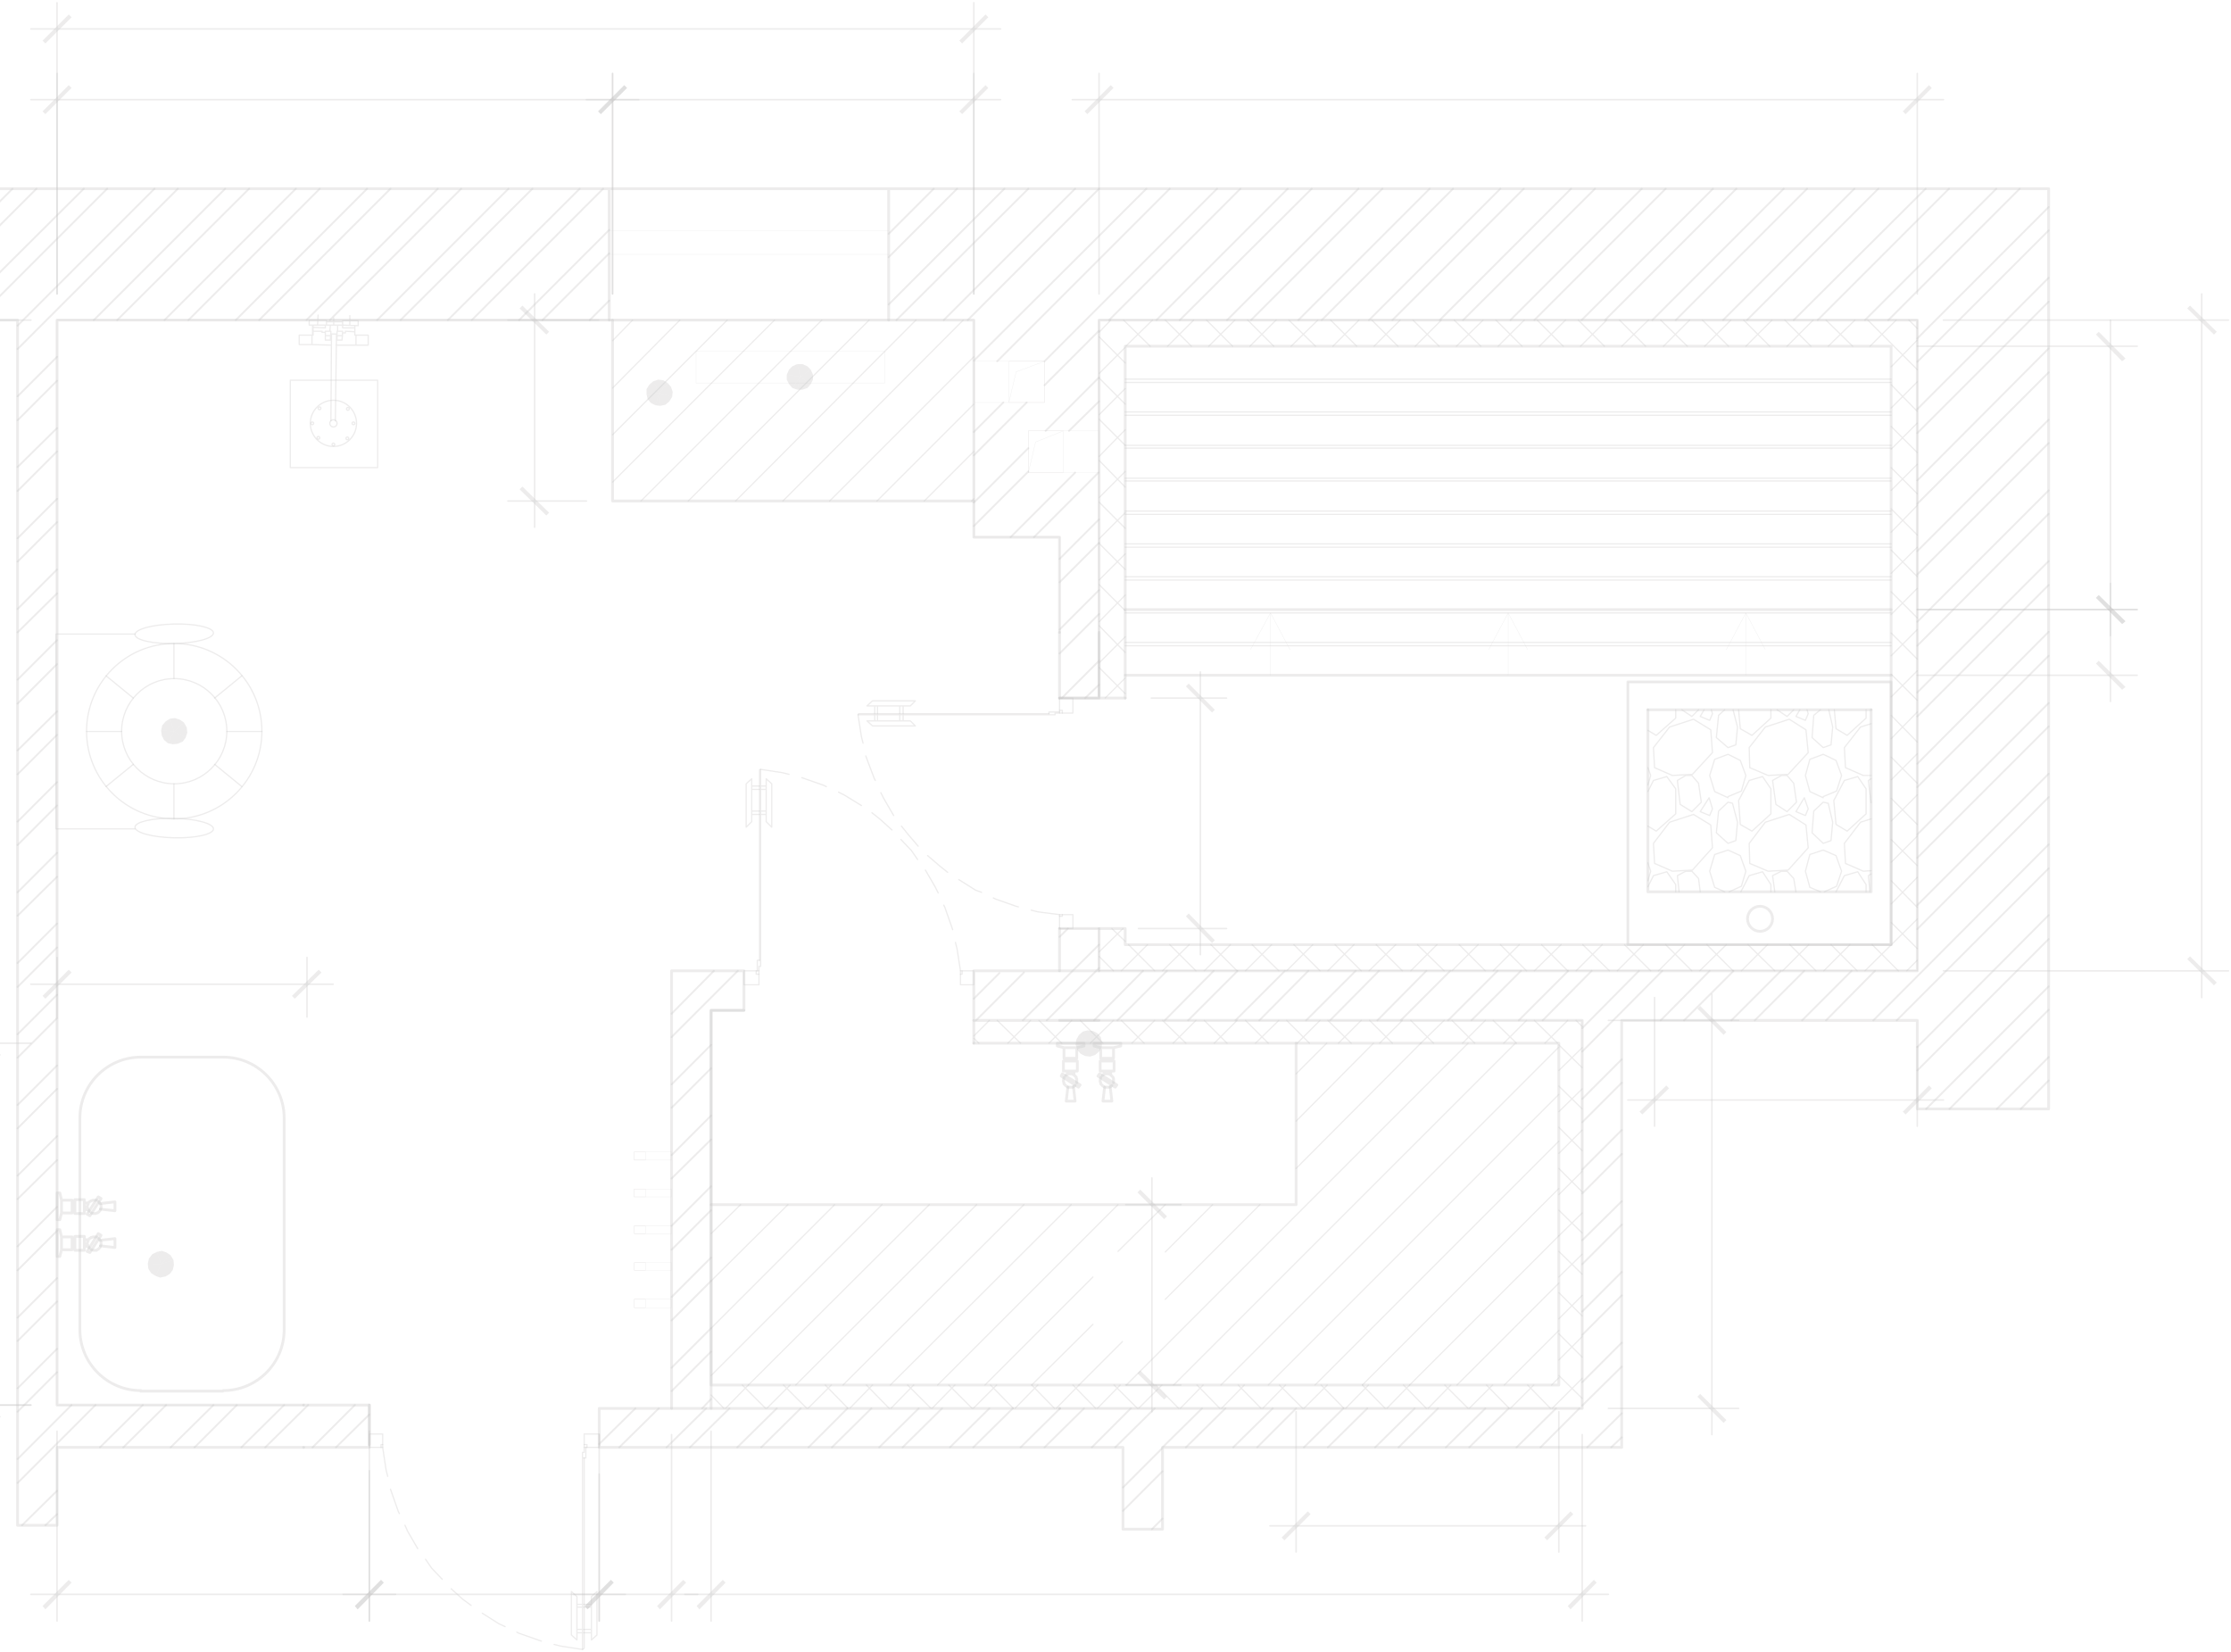 <svg width="871" height="645" viewBox="0 0 871 645" fill="none" xmlns="http://www.w3.org/2000/svg">
<g opacity="0.25">
<path d="M413.651 246.864V209.704H380.186V124.954M380.186 124.954H22.278V548.489H118.546M380.186 124.954H346.938M413.651 272.506H429.08V124.954H748.525V378.988H429.08V362.472H413.651M413.651 398.328H429.08H617.705V549.793H429.08H413.651" stroke="#0B0504" stroke-opacity="0.3" stroke-width="0.12" stroke-linecap="round" stroke-linejoin="round"/>
<path d="M413.651 272.506H429.08V124.954H748.524V378.988H429.08V362.472H413.651M413.651 398.328H429.08H617.704V549.793H429.08H413.651" stroke="#0B0504" stroke-opacity="0.3" stroke-width="1.08" stroke-linecap="round" stroke-linejoin="round"/>
<path d="M-49 99.963L-22.706 73.669M-46.392 124.954L4.893 73.669M-18.794 124.954L32.708 73.669M6.848 127.127L60.306 73.669M6.848 154.725L22.277 139.296M36.62 124.954L87.905 73.669M6.848 182.323L22.277 167.112M64.218 124.954L115.503 73.669M6.848 210.139L22.277 194.71M92.034 124.954L143.318 73.669M6.848 237.737L22.277 222.308M119.632 124.954L170.917 73.669M6.848 265.335L22.277 249.906M147.23 124.954L198.515 73.669M6.848 292.934L22.277 277.722M174.828 124.954L226.331 73.669M6.848 320.749L22.277 305.32M202.644 124.954L237.848 89.75M6.848 348.347L22.277 332.919M230.242 124.954L237.848 117.348M6.848 375.946L22.277 360.517M6.848 403.761L22.277 388.332M6.848 431.359L22.277 415.931M346.937 91.271L364.539 73.669M6.848 458.958L22.277 443.529M346.937 118.869L392.137 73.669M6.848 486.556L22.277 471.127M368.451 124.954L419.736 73.669M6.848 514.372L22.277 498.943M380.185 140.817L447.551 73.669M6.848 541.97L22.277 526.541M407.784 141.035L475.149 73.669M380.185 168.633L391.703 157.116M6.848 569.568L27.927 548.489M451.463 124.954L502.748 73.669M380.185 196.231L401.482 174.935M408.218 168.198L429.08 147.337M8.587 595.428L22.277 581.955M479.061 124.954L530.346 73.669M39.01 565.005L55.743 548.489M394.528 209.704L419.736 184.496M66.608 565.005L83.341 548.489M506.876 124.954L558.161 73.669M413.651 218.179L429.08 202.75M94.207 565.005L110.939 548.489M534.475 124.954L585.76 73.669M413.651 245.778L429.08 230.349M122.022 565.005L138.538 548.489M562.073 124.954L613.358 73.669M414.52 272.507L429.08 257.947M589.671 124.954L640.956 73.669M617.487 124.954L668.772 73.669M380.185 389.853L390.182 379.857M645.085 124.954L696.37 73.669M233.936 563.701L248.061 549.793M672.683 124.954L723.968 73.669M399.309 398.329L429.08 368.774M260.231 565.005L275.66 549.793M700.282 124.954L751.784 73.669M427.124 398.329L446.247 378.988M287.829 565.005L303.258 549.793M728.097 124.954L779.382 73.669M454.722 398.329L473.846 378.988M315.645 565.005L330.856 549.793M748.524 132.125L799.809 80.84M482.321 398.329L501.661 378.988M343.243 565.005L358.672 549.793M748.524 159.723L799.809 108.438M509.919 398.329L529.259 378.988M370.841 565.005L386.27 549.793M748.524 187.539L799.809 136.037M537.734 398.329L556.858 378.988M398.439 565.005L413.868 549.793M748.524 215.137L799.809 163.852M565.333 398.329L584.673 378.988M426.255 565.005L441.466 549.793M748.524 242.735L799.809 191.45M592.931 398.329L612.271 378.988M438.424 580.651L453.853 565.222M748.524 270.334L799.809 219.049M453.853 565.005L469.282 549.793M617.704 401.371L639.87 378.988M449.724 596.949L453.853 592.82M748.524 298.149L799.809 246.647M481.451 565.005L496.88 549.793M648.345 398.329L667.468 378.988M617.704 428.969L633.133 413.54M509.05 565.005L524.479 549.793M748.524 325.747L799.809 274.462M617.704 456.567L633.133 441.138M675.943 398.329L695.283 378.988M536.865 565.005L552.294 549.793M748.524 353.346L799.809 302.061M617.704 484.166L633.133 468.954M703.541 398.329L722.882 378.988M564.463 565.005L579.892 549.793M731.357 398.329L799.809 329.659M617.704 511.981L633.133 496.552M592.062 565.005L607.491 549.793M748.524 408.759L799.809 357.257M617.704 539.579L633.133 524.15M619.66 565.005L633.133 551.749M752.001 432.881L799.809 385.073M779.599 432.881L799.809 412.671M-49 81.492L-41.177 73.669M-49 109.09L-13.361 73.669M-37.048 124.954L14.237 73.669M-9.45 124.954L41.835 73.669M6.848 136.254L69.433 73.669M6.848 164.069L22.277 148.64M45.747 124.954L97.249 73.669M6.848 191.668L22.277 176.239M73.562 124.954L124.847 73.669M6.848 219.266L22.277 203.837M101.161 124.954L152.445 73.669M6.848 246.864L22.277 231.652M128.759 124.954L180.044 73.669M6.848 274.68L22.277 259.251M156.357 124.954L207.859 73.669M6.848 302.278L22.277 286.849M184.173 124.954L235.458 73.669M6.848 329.876L22.277 314.447M211.771 124.954L237.848 98.877M6.848 357.474L22.277 342.263M6.848 385.29L22.277 369.861M6.848 412.888L22.277 397.459M6.848 440.486L22.277 425.058M346.937 100.398L373.666 73.669M6.848 468.085L22.277 452.873M349.979 124.954L401.482 73.669M6.848 495.9L22.277 480.471M377.795 124.954L429.08 73.669M6.848 523.499L22.277 508.07M389.312 141.035L456.678 73.669M6.848 551.097L22.277 535.668M432.991 124.954L484.276 73.669M380.185 177.76L400.83 157.116M407.784 150.379L429.08 129.083M6.848 578.912L37.272 548.489M460.59 124.954L512.092 73.669M380.185 205.358L401.482 184.062M417.345 168.198L429.08 156.681M17.714 595.428L22.277 591.082M488.405 124.954L539.69 73.669M48.137 565.005L64.87 548.489M403.655 209.704L428.863 184.496M75.953 565.005L92.468 548.489M516.003 124.954L567.288 73.669M413.651 227.306L429.08 211.877M103.551 565.005L120.284 548.489M543.602 124.954L594.887 73.669M413.651 255.122L429.08 239.693M131.149 565.005L144.188 552.183M571.2 124.954L622.702 73.669M423.647 272.507L429.08 267.291M599.016 124.954L650.3 73.669M626.614 124.954L677.899 73.669M381.055 398.329L399.743 379.64M654.212 124.954L705.497 73.669M413.651 365.732L416.911 362.473M241.759 565.005L257.188 549.793M682.028 124.954L733.313 73.669M408.653 398.329L429.08 377.901M269.358 565.005L284.787 549.793M709.626 124.954L760.911 73.669M436.251 398.329L455.592 378.988M297.173 565.005L312.602 549.793M737.224 124.954L788.509 73.669M463.849 398.329L483.19 378.988M324.772 565.005L340.2 549.793M748.524 141.252L799.809 89.967M491.665 398.329L510.788 378.988M352.37 565.005L367.799 549.793M748.524 169.067L799.809 117.783M519.263 398.329L538.386 378.988M379.968 565.005L395.397 549.793M748.524 196.666L799.809 145.381M546.861 398.329L566.202 378.988M407.784 565.005L423.213 549.793M748.524 224.264L799.809 172.979M574.46 398.329L593.8 378.988M435.382 565.005L450.811 549.793M748.524 252.08L799.809 200.577M602.275 398.329L621.398 378.988M438.424 589.778L453.853 574.349M748.524 279.678L799.809 228.393M462.98 565.005L478.409 549.793M617.704 410.498L648.997 378.988M490.796 565.005L506.007 549.793M748.524 307.276L799.809 255.991M617.704 438.096L633.133 422.667M657.472 398.329L676.812 378.988M518.394 565.005L533.823 549.793M748.524 334.874L799.809 283.589M617.704 465.912L633.133 450.483M685.07 398.329L704.41 378.988M545.992 565.005L561.421 549.793M748.524 362.69L799.809 311.188M617.704 493.51L633.133 478.081M712.885 398.329L732.009 378.988M573.59 565.005L589.019 549.793M740.484 398.329L799.809 339.003M617.704 521.108L633.133 505.679M601.406 565.005L616.618 549.793M748.524 417.886L799.809 366.601M617.704 548.706L633.133 533.495M629.004 565.005L633.133 561.093M761.128 432.881L799.809 394.2M788.944 432.881L799.809 421.798" stroke="#0B0504" stroke-opacity="0.3" stroke-width="0.72" stroke-linecap="round" stroke-linejoin="round"/>
<path d="M239.151 132.994L246.974 124.954M239.151 151.465L265.446 124.954M239.151 169.719L283.917 124.954M239.151 188.191L302.388 124.954M250.234 195.579L320.86 124.954M268.705 195.579L339.331 124.954M287.177 195.579L357.585 124.954M305.648 195.579L376.056 124.954M323.902 195.579L380.185 139.296M342.373 195.579L380.185 157.767M360.844 195.579L380.185 176.239M379.316 195.579L380.185 194.71" stroke="#0B0504" stroke-opacity="0.3" stroke-width="0.48" stroke-linecap="round" stroke-linejoin="round"/>
<path d="M413.651 246.864V209.704H380.186V124.954H22.278V548.489H118.546" stroke="#0B0504" stroke-opacity="0.3" stroke-width="1.08" stroke-linecap="round" stroke-linejoin="round"/>
<path d="M380.185 404.413L386.27 398.328M393.441 407.238L402.351 398.328M409.522 407.238L418.432 398.328M283.265 549.793L292.175 540.666M425.603 407.238L434.73 398.328M299.346 549.793L308.473 540.666M441.901 407.238L450.811 398.328M315.427 549.793L324.554 540.666M457.982 407.238L466.891 398.328M331.725 549.793L340.635 540.666M474.063 407.238L482.972 398.328M347.806 549.793L356.716 540.666M490.143 407.238L499.27 398.328M363.887 549.793L372.797 540.666M506.442 407.238L515.351 398.328M379.968 549.793L384.531 545.229L389.095 540.666M522.523 407.238L531.432 398.328M396.266 549.793L405.176 540.666M538.603 407.238L547.513 398.328M412.347 549.793L421.257 540.666M554.684 407.238L563.811 398.328M428.428 549.793L437.337 540.666M570.982 407.238L579.892 398.328M444.509 549.793L453.636 540.666M587.063 407.238L595.973 398.328M460.807 549.793L469.716 540.666M603.144 407.238L612.054 398.328M476.888 549.793L485.797 540.666M608.577 417.886L617.704 408.976M492.969 549.793L501.878 540.666M608.577 433.967L617.704 425.057M509.049 549.793L518.176 540.666M608.577 450.265L617.704 441.138M525.348 549.793L534.257 540.666M608.577 466.346L617.704 457.219M541.428 549.793L550.338 540.666M608.577 482.427L617.704 473.517M557.509 549.793L566.419 540.666M608.577 498.508L617.704 489.598M573.59 549.793L582.717 540.666M608.577 514.806L617.704 505.679M589.671 549.793L598.798 540.666M608.577 530.887L617.704 521.76M605.969 549.793L617.704 538.058M282.613 549.793L277.615 544.577M298.912 549.793L289.785 540.666M314.992 549.793L305.865 540.666M331.073 549.793L322.164 540.666M347.154 549.793L338.244 540.666M363.452 549.793L354.325 540.666M379.533 549.793L370.406 540.666M395.614 549.793L386.704 540.666M411.695 549.793L402.785 540.666M427.776 549.793L418.866 540.666M444.074 549.793L434.947 540.666M460.155 549.793L451.245 540.666M476.236 549.793L467.326 540.666M492.317 549.793L483.407 540.666M508.615 549.793L499.488 540.666M524.696 549.793L515.786 540.666M382.141 407.238L380.185 405.282M540.777 549.793L531.867 540.666M398.439 407.238L389.312 398.328M556.857 549.793L547.948 540.666M414.52 407.238L405.61 398.328M573.156 549.793L564.029 540.666M430.601 407.238L421.691 398.328M589.236 549.793L580.327 540.666M446.682 407.238L437.772 398.328M605.317 549.793L596.408 540.666M462.98 407.238L453.853 398.328M617.704 545.881L608.577 536.971M479.061 407.238L470.151 398.328M617.704 529.8L608.577 520.673M495.142 407.238L486.232 398.328M617.704 513.719L608.577 504.592M511.222 407.238L502.313 398.328M617.704 497.421L608.577 488.512M527.521 407.238L518.394 398.328M617.704 481.34L608.577 472.431M543.602 407.238L534.692 398.328M617.704 465.26L608.577 456.133M559.682 407.238L550.773 398.328M617.704 449.179L608.577 440.052M575.763 407.238L566.854 398.328M617.704 432.88L608.577 423.971M592.061 407.238L582.934 398.328M617.704 416.8L608.577 407.89M608.142 407.238L599.015 398.328M617.704 400.719L615.314 398.328" stroke="#0B0504" stroke-opacity="0.3" stroke-width="0.48" stroke-linecap="round" stroke-linejoin="round"/>
<path d="M262.186 395.721L278.702 378.988M262.186 423.319L277.615 407.89M262.186 450.917L277.615 435.488M262.186 478.515L277.615 463.086M262.186 506.331L277.615 490.902M262.186 533.929L277.615 518.5M274.138 549.793L277.615 546.098M262.186 404.848L288.046 378.988M262.186 432.446L277.615 417.017M262.186 460.044L277.615 444.832M262.186 487.86L277.615 472.431M262.186 515.458L277.615 500.029M262.186 543.056L277.615 527.627" stroke="#0B0504" stroke-opacity="0.3" stroke-width="0.72" stroke-linecap="round" stroke-linejoin="round"/>
<path d="M413.651 549.793H233.936V565.005H438.424V596.949H453.853V565.005H633.133V549.793V398.329H748.524V432.881H799.809V73.669H748.524H-49V124.954H6.848V595.428H22.277V565.005H118.545M413.651 378.988V362.473M144.188 548.489V563.918M237.848 73.669V124.954M346.937 73.669V124.954" stroke="#0B0504" stroke-opacity="0.3" stroke-width="1.08" stroke-linecap="round" stroke-linejoin="round"/>
<path d="M12.064 124.953H-40.09M12.064 548.489H-40.09M-29.876 114.74V558.702" stroke="#0B0504" stroke-opacity="0.3" stroke-width="0.6" stroke-linecap="round" stroke-linejoin="round"/>
<path d="M22.277 114.74V28.685M239.152 114.74V28.685M12.064 38.899H249.365" stroke="#0B0504" stroke-opacity="0.3" stroke-width="0.6" stroke-linecap="round" stroke-linejoin="round"/>
<path d="M27.928 34.336L26.841 33.249L17.715 44.549L27.928 34.336ZM26.841 33.249L17.715 44.549L16.628 43.463L26.841 33.249Z" fill="#0B0504" fill-opacity="0.3"/>
<path d="M233.501 43.463L234.588 44.549L243.715 33.249L233.501 43.463ZM234.588 44.549L243.715 33.249L244.802 34.336L234.588 44.549Z" fill="#0B0504" fill-opacity="0.3"/>
<path d="M239.152 114.74V28.685M380.185 114.74V28.685M228.938 38.899H390.616" stroke="#0B0504" stroke-opacity="0.3" stroke-width="0.6" stroke-linecap="round" stroke-linejoin="round"/>
<path d="M244.802 34.336L243.715 33.249L234.588 44.549L244.802 34.336ZM243.715 33.249L234.588 44.549L233.501 43.463L243.715 33.249Z" fill="#0B0504" fill-opacity="0.3"/>
<path d="M374.535 43.463L375.621 44.549L384.748 33.249L374.535 43.463ZM375.621 44.549L384.748 33.249L385.835 34.336L375.621 44.549Z" fill="#0B0504" fill-opacity="0.3"/>
<path d="M22.277 558.702V632.805M144.188 558.702V632.805M12.064 622.374H154.401" stroke="#0B0504" stroke-opacity="0.3" stroke-width="0.6" stroke-linecap="round" stroke-linejoin="round"/>
<path d="M27.928 617.81L26.841 616.724L17.715 628.241L27.928 617.81ZM26.841 616.724L17.715 628.241L16.628 626.937L26.841 616.724Z" fill="#0B0504" fill-opacity="0.3"/>
<path d="M138.538 626.937L139.625 628.241L148.752 616.724L138.538 626.937ZM139.625 628.241L148.752 616.724L149.838 617.81L139.625 628.241Z" fill="#0B0504" fill-opacity="0.3"/>
<path d="M144.188 574.131V632.805M233.936 575.435V632.805M133.974 622.374H244.15" stroke="#0B0504" stroke-opacity="0.3" stroke-width="0.6" stroke-linecap="round" stroke-linejoin="round"/>
<path d="M149.838 617.81L148.752 616.724L139.625 628.241L149.838 617.81ZM148.752 616.724L139.625 628.241L138.538 626.937L148.752 616.724Z" fill="#0B0504" fill-opacity="0.3"/>
<path d="M228.286 626.937L229.373 628.241L238.5 616.724L228.286 626.937ZM229.373 628.241L238.5 616.724L239.586 617.81L229.373 628.241Z" fill="#0B0504" fill-opacity="0.3"/>
<path d="M277.616 558.702V632.805M617.704 560.006V632.805M267.402 622.374H627.918" stroke="#0B0504" stroke-opacity="0.3" stroke-width="0.6" stroke-linecap="round" stroke-linejoin="round"/>
<path d="M283.266 617.81L282.179 616.724L273.052 628.241L283.266 617.81ZM282.179 616.724L273.052 628.241L271.966 626.937L282.179 616.724Z" fill="#0B0504" fill-opacity="0.3"/>
<path d="M612.054 626.937L613.141 628.241L622.268 616.724L612.054 626.937ZM613.141 628.241L622.268 616.724L623.354 617.81L613.141 628.241Z" fill="#0B0504" fill-opacity="0.3"/>
<path d="M429.081 114.74V28.685M748.525 114.74V28.685M418.65 38.899H758.739" stroke="#0B0504" stroke-opacity="0.3" stroke-width="0.6" stroke-linecap="round" stroke-linejoin="round"/>
<path d="M434.731 34.336L433.644 33.249L424.517 44.549L434.731 34.336ZM433.644 33.249L424.517 44.549L423.431 43.463L433.644 33.249Z" fill="#0B0504" fill-opacity="0.3"/>
<path d="M742.875 43.463L743.962 44.549L753.089 33.249L742.875 43.463ZM743.962 44.549L753.089 33.249L754.175 34.336L743.962 44.549Z" fill="#0B0504" fill-opacity="0.3"/>
<path d="M380.186 114.74V1.087M22.277 114.74V1.087M390.616 11.301H12.064" stroke="#0B0504" stroke-opacity="0.3" stroke-width="0.6" stroke-linecap="round" stroke-linejoin="round"/>
<path d="M374.536 15.864L375.623 16.95L384.75 5.65L374.536 15.864ZM375.623 16.95L384.75 5.65L385.836 6.737L375.623 16.95Z" fill="#0B0504" fill-opacity="0.3"/>
<path d="M27.928 6.737L26.841 5.651L17.715 16.951L27.928 6.737ZM26.841 5.651L17.715 16.951L16.628 15.864L26.841 5.651Z" fill="#0B0504" fill-opacity="0.3"/>
<path d="M758.738 124.954H870M758.738 378.988H870M859.569 114.74V389.419" stroke="#0B0504" stroke-opacity="0.3" stroke-width="0.6" stroke-linecap="round" stroke-linejoin="round"/>
<path d="M864.35 130.604L865.436 129.517L853.919 120.39L864.35 130.604ZM865.436 129.517L853.919 120.39L855.005 119.304L865.436 129.517Z" fill="#0B0504" fill-opacity="0.3"/>
<path d="M855.005 373.338L853.919 374.424L865.436 383.551L855.005 373.338ZM853.919 374.424L865.436 383.551L864.35 384.638L853.919 374.424Z" fill="#0B0504" fill-opacity="0.3"/>
<path d="M645.954 389.419V439.618M748.524 408.542V439.618M635.523 429.404H758.738" stroke="#0B0504" stroke-opacity="0.3" stroke-width="0.6" stroke-linecap="round" stroke-linejoin="round"/>
<path d="M651.605 424.84L650.518 423.754L641.174 435.054L651.605 424.84ZM650.518 423.754L641.174 435.054L640.087 433.967L650.518 423.754Z" fill="#0B0504" fill-opacity="0.3"/>
<path d="M742.875 433.968L743.962 435.054L753.089 423.754L742.875 433.968ZM743.962 435.054L753.089 423.754L754.175 424.841L743.962 435.054Z" fill="#0B0504" fill-opacity="0.3"/>
<path d="M237.848 99.311H346.937M237.848 89.967H346.937M738.311 368.774V266.204H635.524V368.774H738.311Z" stroke="#0B0504" stroke-opacity="0.3" stroke-width="0.12" stroke-linecap="round" stroke-linejoin="round"/>
<path d="M627.917 398.328H678.767M627.917 549.793H678.767M668.336 388.115V560.006" stroke="#0B0504" stroke-opacity="0.3" stroke-width="0.6" stroke-linecap="round" stroke-linejoin="round"/>
<path d="M672.901 403.978L673.987 402.892L662.687 393.765L672.901 403.978ZM673.987 402.892L662.687 393.765L663.774 392.678L673.987 402.892Z" fill="#0B0504" fill-opacity="0.3"/>
<path d="M663.775 544.143L662.688 545.23L673.988 554.357L663.775 544.143ZM662.688 545.23L673.988 554.357L672.902 555.443L662.688 545.23Z" fill="#0B0504" fill-opacity="0.3"/>
<path d="M413.651 246.863V272.506" stroke="#0B0504" stroke-opacity="0.3" stroke-width="1.08" stroke-linecap="round" stroke-linejoin="round"/>
<path d="M429.08 129.734L433.644 124.953M429.08 145.815L439.294 135.601M439.511 135.167L449.942 124.953M429.08 161.896L439.294 151.682M455.809 135.167L466.023 124.953M429.08 178.194L439.294 167.763M471.89 135.167L482.103 124.953M429.08 194.275L439.294 184.061M487.971 135.167L498.184 124.953M429.08 210.355L439.294 200.142M504.052 135.167L514.483 124.953M429.08 226.436L439.294 216.223M520.35 135.167L530.563 124.953M429.08 242.735L439.294 232.304M536.431 135.167L546.644 124.953M429.08 258.815L439.294 248.602M552.512 135.167L562.725 124.953M431.47 272.506L439.294 264.683M568.592 135.167L579.023 124.953M584.891 135.167L595.104 124.953M600.972 135.167L611.185 124.953M617.052 135.167L627.266 124.953M633.133 135.167L643.564 124.953M649.431 135.167L659.645 124.953M429.08 371.599L438.424 362.472M665.512 135.167L675.726 124.953M437.772 378.987L447.986 368.774M681.593 135.167L691.807 124.953M453.853 378.987L464.284 368.774M697.674 135.167L707.888 124.953M470.151 378.987L480.365 368.774M713.755 135.167L724.186 124.953M486.232 378.987L496.446 368.774M730.053 135.167L740.267 124.953M502.313 378.987L512.527 368.774M738.311 143.207L748.524 132.776M518.394 378.987L528.608 368.774M738.311 159.288L748.524 149.074M534.475 378.987L544.906 368.774M738.311 175.369L748.524 165.155M550.773 378.987L560.987 368.774M738.311 191.45L748.524 181.236M566.854 378.987L577.068 368.774M738.311 207.748L748.524 197.317M582.935 378.987L593.148 368.774M738.311 223.829L748.524 213.615M599.016 378.987L609.447 368.774M738.311 239.91L748.524 229.696M615.314 378.987L625.527 368.774M738.311 255.99L748.524 245.777M631.395 378.987L641.608 368.774M738.311 272.071L748.524 261.858M647.476 378.987L657.689 368.774M738.311 288.369L748.524 277.939M663.557 378.987L673.987 368.774M738.311 304.45L748.524 294.237M679.855 378.987L690.068 368.774M738.311 320.531L748.524 310.318M695.936 378.987L706.149 368.774M738.311 336.612L748.524 326.399M712.016 378.987L722.23 368.774M738.311 352.91L748.524 342.479M728.097 378.987L748.524 358.778M744.395 378.987L748.524 374.858M434.73 378.987L429.08 373.337M450.811 378.987L440.597 368.774M439.294 367.47L434.078 362.472M466.892 378.987L456.678 368.774M482.973 378.987L472.759 368.774M499.271 378.987L488.84 368.774M515.352 378.987L505.138 368.774M531.433 378.987L521.219 368.774M547.513 378.987L537.3 368.774M439.294 270.767L429.08 260.554M563.812 378.987L553.381 368.774M439.294 254.687L429.08 244.256M579.893 378.987L569.679 368.774M439.294 238.388L429.08 228.175M595.973 378.987L585.76 368.774M439.294 222.307L429.08 212.094M612.054 378.987L601.841 368.774M439.294 206.227L429.08 196.013M628.352 378.987L617.922 368.774M439.294 190.146L429.08 179.715M644.433 378.987L634.22 368.774M439.294 173.848L429.08 163.634M660.514 378.987L650.301 368.774M439.294 157.767L429.08 147.553M676.595 378.987L666.382 368.774M439.294 141.686L429.08 131.472M692.893 378.987L682.462 368.774M449.073 135.167L438.642 124.953M708.974 378.987L698.761 368.774M465.153 135.167L454.94 124.953M725.055 378.987L714.841 368.774M481.234 135.167L471.021 124.953M741.136 378.987L730.922 368.774M497.315 135.167L487.102 124.953M748.524 370.295L738.311 360.081M513.613 135.167L503.182 124.953M748.524 354.214L738.311 343.783M529.694 135.167L519.481 124.953M748.524 337.916L738.311 327.702M545.775 135.167L535.562 124.953M748.524 321.835L738.311 311.621M561.856 135.167L551.642 124.953M748.524 305.754L738.311 295.541M578.154 135.167L567.723 124.953M748.524 289.673L738.311 279.242M594.235 135.167L584.021 124.953M748.524 273.375L738.311 263.162M610.316 135.167L600.102 124.953M748.524 257.294L738.311 247.081M626.397 135.167L616.183 124.953M748.524 241.213L738.311 231M642.478 135.167L632.264 124.953M748.524 225.132L738.311 214.702M658.776 135.167L648.345 124.953M748.524 208.834L738.311 198.621M674.857 135.167L664.643 124.953M748.524 192.753L738.311 182.54M690.937 135.167L680.724 124.953M748.524 176.673L738.311 166.459M707.018 135.167L696.805 124.953M748.524 160.592L738.311 150.161M723.317 135.167L712.886 124.953M748.524 144.294L729.184 124.953M748.524 128.213L745.265 124.953" stroke="#0B0504" stroke-opacity="0.3" stroke-width="0.48" stroke-linecap="round" stroke-linejoin="round"/>
<path d="M413.651 272.506H439.293M429.08 272.506V246.863" stroke="#0B0504" stroke-opacity="0.3" stroke-width="1.08" stroke-linecap="round" stroke-linejoin="round"/>
<path d="M506.007 407.238V470.258H277.615" stroke="#0B0504" stroke-opacity="0.3" stroke-width="1.08" stroke-linecap="round" stroke-linejoin="round"/>
<path d="M429.079 378.988H413.65H380.185V398.328H413.65H429.079M262.186 549.792V378.988H277.615H290.436V394.417H277.615V549.792" stroke="#0B0504" stroke-opacity="0.3" stroke-width="1.08" stroke-linecap="round" stroke-linejoin="round"/>
<path d="M380.185 195.579H239.151V124.953" stroke="#0B0504" stroke-opacity="0.3" stroke-width="1.08" stroke-linecap="round" stroke-linejoin="round"/>
<path d="M118.546 548.489H144.188V565.004H118.546" stroke="#0B0504" stroke-opacity="0.3" stroke-width="1.08" stroke-linecap="round" stroke-linejoin="round"/>
<path d="M429.08 272.506V124.953H748.524V378.987H429.08V362.472" stroke="#0B0504" stroke-opacity="0.3" stroke-width="0.12" stroke-linecap="round" stroke-linejoin="round"/>
<path d="M439.293 272.506V135.167H738.31V368.774H439.293V362.472H429.08M290.436 394.417H277.615V540.666H608.577V407.238H380.185" stroke="#0B0504" stroke-opacity="0.3" stroke-width="1.08" stroke-linecap="round" stroke-linejoin="round"/>
<path d="M461.024 470.257H439.511M461.024 540.665H439.511M449.724 459.826V551.096" stroke="#0B0504" stroke-opacity="0.3" stroke-width="0.6" stroke-linecap="round" stroke-linejoin="round"/>
<path d="M454.506 475.907L455.592 474.82L444.075 465.476L454.506 475.907ZM455.592 474.82L444.075 465.476L445.161 464.39L455.592 474.82Z" fill="#0B0504" fill-opacity="0.3"/>
<path d="M445.16 535.016L444.074 536.103L455.591 545.23L445.16 535.016ZM444.074 536.103L455.591 545.23L454.505 546.316L444.074 536.103Z" fill="#0B0504" fill-opacity="0.3"/>
<path d="M506.006 551.097V605.859M608.576 551.097V605.859M495.793 595.645H619.007" stroke="#0B0504" stroke-opacity="0.3" stroke-width="0.6" stroke-linecap="round" stroke-linejoin="round"/>
<path d="M511.657 591.081L510.57 589.995L501.443 601.295L511.657 591.081ZM510.57 589.995L501.443 601.295L500.357 600.208L510.57 589.995Z" fill="#0B0504" fill-opacity="0.3"/>
<path d="M602.927 600.208L604.014 601.295L613.141 589.995L602.927 600.208ZM604.014 601.295L613.141 589.995L614.227 591.081L604.014 601.295Z" fill="#0B0504" fill-opacity="0.3"/>
<path d="M420.387 408.977L423.212 408.325V407.239H412.781V408.325L415.388 408.977M420.387 408.977H415.388M420.387 408.977V413.106H415.388V408.977M420.387 422.668V422.016V421.581V421.146L420.169 420.929V420.494L419.952 420.277L419.735 420.06L419.517 419.843L419.3 419.625L418.865 419.408L418.648 419.191H418.431H417.996H417.562H417.344H416.91L416.692 419.408M416.692 419.408L416.04 419.843M416.692 419.408V418.104M415.388 420.712L415.171 421.581V422.016V422.233L415.388 422.668V423.102L415.606 423.319L415.823 423.537L416.04 423.754L416.258 423.971L416.692 424.189L416.91 424.406H417.344H417.562H417.996H418.431H418.865L419.083 424.189L419.735 423.754M419.3 418.104V419.408M419.735 413.106V414.192H416.258V413.106H419.735ZM420.604 414.192V418.104H415.171V414.192H420.604Z" stroke="#0B0504" stroke-opacity="0.3" stroke-width="1.08" stroke-linecap="round" stroke-linejoin="round"/>
<path d="M419.083 424.188L419.734 429.838H416.258L416.909 424.405M414.736 419.19L421.69 423.536L421.038 424.405L414.302 420.059L414.736 419.19Z" stroke="#0B0504" stroke-opacity="0.3" stroke-width="1.08" stroke-linecap="round" stroke-linejoin="round"/>
<path d="M434.729 408.977L437.554 408.325V407.239H427.124V408.325L429.731 408.977M434.729 408.977H429.731M434.729 408.977V413.106H429.731V408.977M434.729 422.668V422.016V421.581V421.146V420.929L434.512 420.494L434.295 420.277L434.077 420.06L433.86 419.843L433.643 419.625L433.208 419.408L432.991 419.191H432.774H432.339H432.122H431.687H431.252L431.035 419.408M431.035 419.408L430.383 419.843M431.035 419.408V418.104M429.731 420.712L429.514 421.581V422.016V422.233L429.731 422.668V423.102L429.949 423.319L430.166 423.537L430.383 423.754L430.6 423.971L431.035 424.189L431.252 424.406H431.687H431.904H432.339H432.774H433.208L433.643 424.189L434.077 423.754M433.643 418.104V419.408M434.077 413.106V414.192H430.6V413.106H434.077ZM434.947 414.192V418.104H429.514V414.192H434.947Z" stroke="#0B0504" stroke-opacity="0.3" stroke-width="1.08" stroke-linecap="round" stroke-linejoin="round"/>
<path d="M433.425 424.188L434.077 429.838H430.6L431.252 424.405M429.296 419.19L436.033 423.536L435.381 424.405L428.645 420.059L429.296 419.19Z" stroke="#0B0504" stroke-opacity="0.3" stroke-width="1.08" stroke-linecap="round" stroke-linejoin="round"/>
<path d="M380.185 398.329V407.238" stroke="#0B0504" stroke-opacity="0.3" stroke-width="1.08" stroke-linecap="round" stroke-linejoin="round"/>
<path d="M426.689 402.457L424.516 402.24L425.168 407.238L426.689 402.457ZM424.516 402.24L425.168 407.238L422.778 402.675L424.516 402.24ZM425.168 407.238L422.778 402.675L421.256 403.979L425.168 407.238Z" fill="#0B0504" fill-opacity="0.3"/>
<path d="M421.256 403.978L420.17 405.934L425.168 407.238L421.256 403.978ZM420.17 405.934L425.168 407.238L419.953 407.89L420.17 405.934ZM425.168 407.238L419.953 407.89L420.605 409.845L425.168 407.238Z" fill="#0B0504" fill-opacity="0.3"/>
<path d="M420.604 409.846L421.908 411.367L425.168 407.238L420.604 409.846ZM421.908 411.367L425.168 407.238L423.647 412.236L421.908 411.367ZM425.168 407.238L423.647 412.236L425.603 412.454L425.168 407.238ZM425.603 412.454L427.558 411.802L425.168 407.238L425.603 412.454ZM427.558 411.802L425.168 407.238L429.08 410.498L427.558 411.802ZM425.168 407.238L429.08 410.498L430.166 408.759L425.168 407.238ZM430.166 408.759V406.804L425.168 407.238L430.166 408.759ZM430.166 406.804L425.168 407.238L429.731 404.848L430.166 406.804ZM425.168 407.238L429.731 404.848L428.428 403.327L425.168 407.238Z" fill="#0B0504" fill-opacity="0.3"/>
<path d="M428.428 403.326L426.689 402.457L425.168 407.238L428.428 403.326Z" fill="#0B0504" fill-opacity="0.3"/>
<path d="M66.608 490.033L65.086 488.946L62.913 493.51L66.608 490.033ZM65.086 488.946L62.913 493.51L63.131 488.294L65.086 488.946ZM62.913 493.51L63.131 488.294L61.175 488.729L62.913 493.51Z" fill="#0B0504" fill-opacity="0.3"/>
<path d="M61.175 488.729L59.437 489.598L62.914 493.51L61.175 488.729ZM59.437 489.598L62.914 493.51L58.133 491.337L59.437 489.598ZM62.914 493.51L58.133 491.337L57.698 493.292L62.914 493.51Z" fill="#0B0504" fill-opacity="0.3"/>
<path d="M57.698 493.293L57.916 495.248L62.914 493.51L57.698 493.293ZM57.916 495.248L62.914 493.51L59.002 496.987L57.916 495.248ZM62.914 493.51L59.002 496.987L60.741 498.073L62.914 493.51Z" fill="#0B0504" fill-opacity="0.3"/>
<path d="M60.741 498.073L62.48 498.725L62.914 493.51L60.741 498.073ZM62.48 498.725L62.914 493.51L64.653 498.291L62.48 498.725ZM62.914 493.51L64.653 498.291L66.391 497.204L62.914 493.51ZM66.391 497.204L67.478 495.683L62.914 493.51L66.391 497.204ZM67.478 495.683L62.914 493.51L67.912 493.727L67.478 495.683ZM62.914 493.51L67.912 493.727L67.695 491.771L62.914 493.51Z" fill="#0B0504" fill-opacity="0.3"/>
<path d="M67.694 491.771L66.608 490.033L62.914 493.51L67.694 491.771Z" fill="#0B0504" fill-opacity="0.3"/>
<path d="M54.983 412.67C41.842 412.67 31.188 423.324 31.188 436.466M31.188 436.574V519.152M31.188 519.043C31.188 532.185 41.842 542.839 54.983 542.839M54.875 543.056H87.036M87.145 542.839C100.287 542.839 110.94 532.185 110.94 519.043M110.94 519.152V436.574M110.94 436.466C110.94 423.324 100.287 412.67 87.145 412.67M87.036 412.67H54.875" stroke="#0B0504" stroke-opacity="0.3" stroke-width="1.08" stroke-linecap="round" stroke-linejoin="round"/>
<path d="M24.016 482.861L23.364 480.036H22.278V490.467H23.364L24.016 487.859M24.016 482.861V487.859M24.016 482.861H28.145V487.859H24.016M37.707 482.861H36.837H36.403H36.186L35.751 483.079H35.534L35.316 483.296L34.882 483.513L34.664 483.73L34.447 483.948M34.447 483.948V484.382L34.23 484.6V484.817L34.013 485.252V485.686L34.23 485.904V486.338L34.447 486.555L34.882 487.207M34.447 483.948H32.926M35.751 487.859L36.403 488.077H36.837H37.272H37.707L37.924 487.859L38.359 487.642L38.576 487.425L38.793 487.207L39.011 486.99L39.228 486.555V486.338L39.445 485.904V485.686V485.252V484.817L39.228 484.382L39.011 484.165L38.576 483.513M32.926 486.555H34.23M28.145 483.513H29.232V486.99H28.145V483.513ZM29.232 482.644H32.926V488.077H29.232V482.644Z" stroke="#0B0504" stroke-opacity="0.3" stroke-width="1.08" stroke-linecap="round" stroke-linejoin="round"/>
<path d="M39.228 484.165L44.878 483.513V486.99L39.228 486.338M34.013 488.511L38.359 481.558L39.445 482.209L35.099 488.946L34.013 488.511Z" stroke="#0B0504" stroke-opacity="0.3" stroke-width="1.08" stroke-linecap="round" stroke-linejoin="round"/>
<path d="M24.016 468.519L23.364 465.694H22.278V476.125H23.364L24.016 473.517M24.016 468.519V473.517M24.016 468.519H28.145V473.517H24.016M37.707 468.519H36.837H36.403H36.186L35.751 468.736H35.534L35.316 468.953L34.882 469.171L34.664 469.388L34.447 469.605M34.447 469.605V470.04L34.23 470.257V470.474L34.013 470.909V471.344L34.23 471.561V471.996L34.447 472.213L34.882 472.865M34.447 469.605H32.926M35.751 473.517L36.403 473.734H36.837H37.272L37.707 473.517H37.924L38.359 473.299L38.576 473.082L38.793 472.865L39.011 472.648L39.228 472.213V471.996L39.445 471.561V471.344V470.909V470.474L39.228 470.04L39.011 469.823L38.576 469.171M32.926 472.213H34.23M28.145 469.171H29.232V472.648H28.145V469.171ZM29.232 468.301H32.926V473.734H29.232V468.301Z" stroke="#0B0504" stroke-opacity="0.3" stroke-width="1.08" stroke-linecap="round" stroke-linejoin="round"/>
<path d="M39.228 469.823L44.878 469.171V472.648L39.228 471.996M34.013 473.952L38.359 467.215L39.445 467.867L35.099 474.604L34.013 473.952Z" stroke="#0B0504" stroke-opacity="0.3" stroke-width="1.08" stroke-linecap="round" stroke-linejoin="round"/>
<path d="M119.849 397.024V373.772M22.277 397.024V373.772M130.063 384.203H12.064" stroke="#0B0504" stroke-opacity="0.3" stroke-width="0.6" stroke-linecap="round" stroke-linejoin="round"/>
<path d="M113.982 388.766L115.068 389.853L124.413 378.553L113.982 388.766ZM115.068 389.853L124.413 378.553L125.499 379.64L115.068 389.853Z" fill="#0B0504" fill-opacity="0.3"/>
<path d="M27.928 379.64L26.841 378.554L17.715 389.854L27.928 379.64ZM26.841 378.554L17.715 389.854L16.628 388.767L26.841 378.554Z" fill="#0B0504" fill-opacity="0.3"/>
<path d="M12.064 407.238H-15.752M12.064 548.489H-15.752M-5.321 397.024V558.702" stroke="#0B0504" stroke-opacity="0.3" stroke-width="0.6" stroke-linecap="round" stroke-linejoin="round"/>
<path d="M-0.758 412.888L0.329 411.802L-10.971 402.675L-0.758 412.888ZM0.329 411.802L-10.971 402.675L-9.885 401.588L0.329 411.802Z" fill="#0B0504" fill-opacity="0.3"/>
<path d="M-9.885 542.839L-10.971 543.925L0.329 553.052L-9.885 542.839ZM-10.971 543.925L0.329 553.052L-0.758 554.139L-10.971 543.925Z" fill="#0B0504" fill-opacity="0.3"/>
<path d="M277.617 481.558L289.134 470.258M277.617 500.029L307.605 470.258M277.617 518.501L325.859 470.258M277.617 536.972L344.331 470.258M292.176 540.666L362.802 470.258M310.648 540.666L381.273 470.258M329.119 540.666L399.744 470.258M347.59 540.666L418.216 470.258M366.061 540.666L417.781 488.947L436.47 470.258M384.533 540.666L410.175 515.024L426.691 498.508M506.008 419.191L517.96 407.239M436.47 488.512L454.941 470.258M402.787 540.666L426.691 516.98M506.008 437.662L536.214 407.239M454.941 488.729L473.412 470.258M421.258 540.666L438.208 523.716M506.008 456.133L554.686 407.239M454.941 507.201L491.883 470.258M439.729 540.666L506.008 474.387L573.157 407.239M458.201 540.666L506.008 492.858L591.628 407.239M476.672 540.666L506.008 511.33L608.578 408.76M495.143 540.666L506.008 529.801L608.578 427.231M513.397 540.666L608.578 445.485M531.868 540.666L608.578 463.956M550.34 540.666L608.578 482.427M568.811 540.666L608.578 500.899M587.282 540.666L608.578 519.37M605.753 540.666L608.578 537.841" stroke="#0B0504" stroke-opacity="0.3" stroke-width="0.48" stroke-linecap="round" stroke-linejoin="round"/>
<path d="M673.336 277.07L670.946 279.243L670.077 287.936L674.64 291.847L677.682 290.761L678.334 283.807L676.596 277.07M710.713 277.07L708.106 279.243L707.454 287.936L711.8 291.847L714.842 290.761L715.494 283.807L713.973 277.07M730.489 302.713H727.446L720.492 299.67L720.058 291.847L726.36 283.807L730.489 282.503M730.489 339.873L727.446 340.09L720.492 337.048L720.058 329.224L726.36 320.967L730.489 319.663M663.775 348.13L663.123 342.915L660.515 340.09H658.125L654.865 341.828L655.517 348.13M701.152 348.13L700.283 342.915L697.675 340.09H695.502L692.025 341.828L692.894 348.13M663.123 277.07L660.515 279.678L656.604 277.07M700.283 277.07L697.675 279.678L693.763 277.07M702.673 277.07L701.152 279.678L704.846 281.199L705.933 278.591L705.498 277.07M665.296 277.07L663.775 279.678L667.469 281.199L668.556 278.591L668.121 277.07M711.8 311.405L706.585 309.015L704.846 302.713L706.585 296.411L711.8 294.455L716.798 296.845L718.971 302.713L717.015 308.797L711.8 310.971M674.64 311.405L669.425 309.015L667.469 302.713L669.425 296.411L674.64 294.455L679.421 296.845L681.594 302.713L679.856 308.797L674.64 310.971M710.713 348.13L706.585 346.392L704.846 340.09L706.585 333.571L711.8 331.832L716.798 334.005L718.971 340.09L717.015 345.957L712.235 348.13M673.336 348.13L669.425 346.392L667.469 340.09L669.425 333.571L674.64 331.832L679.421 334.005L681.594 340.09L679.856 345.957L675.075 348.13M643.348 299.67L644.434 302.713L643.348 306.407M643.348 336.83L644.434 340.09L643.348 343.784M730.489 313.361L729.402 304.669L730.489 304.017M730.054 348.13L729.402 341.828L730.489 341.176M643.348 322.488L646.607 324.444L654.213 317.707V307.928L650.736 303.147L645.521 304.669L643.348 309.015M643.348 285.111L646.607 287.067L654.213 280.33V277.07M728.533 348.13V345.305L725.273 340.307L720.058 341.828L716.798 348.13M728.533 277.07V280.33L721.144 287.067L716.798 284.459L716.146 277.07M691.373 348.13V345.305L688.113 340.307L682.898 341.828L679.638 348.13M691.373 277.07V280.33L683.984 287.067L679.421 284.459L678.769 277.07M654.213 348.13V345.305L650.736 340.307L645.521 341.828L643.348 346.175M674.64 313.144L670.946 316.621L670.077 325.096L674.64 329.224L677.682 328.138L678.334 320.967L676.379 313.578L674.64 313.144ZM711.8 313.144L708.106 316.621L707.454 325.096L711.8 329.224L714.842 328.138L715.494 320.967L713.756 313.578L711.8 313.144ZM660.732 302.278L652.909 302.713L645.955 299.67L645.521 291.847L651.823 283.807L661.167 280.765L667.904 284.893L668.556 293.803L660.732 302.278ZM698.11 302.278L690.286 302.713L683.115 299.67L682.898 291.847L689.2 283.807L698.544 280.765L705.063 284.893L705.933 293.803L698.11 302.278ZM660.732 339.655L652.909 340.09L645.955 337.048L645.521 329.224L651.823 320.967L661.167 317.924L667.904 322.053L668.556 330.963L660.732 339.655ZM698.11 339.655L690.286 340.09L683.115 337.048L682.898 329.224L689.2 320.967L698.544 317.924L705.063 322.053L705.933 330.963L698.11 339.655ZM660.515 302.713L663.123 305.755L664.209 313.144L660.515 316.838L655.952 314.013L654.865 304.669L658.125 302.713H660.515ZM697.675 302.713L700.283 305.755L701.369 313.144L697.675 316.838L693.329 314.013L692.025 304.669L695.502 302.713H697.675ZM668.556 315.751L667.469 318.359L663.775 316.838L667.252 311.405L668.556 315.751ZM705.933 315.751L704.846 318.359L701.152 316.838L704.412 311.405L705.933 315.751ZM679.421 321.836L683.984 324.444L691.373 317.707V307.928L688.113 303.147L682.898 304.669L678.769 312.492L679.421 321.836ZM716.798 321.836L721.144 324.444L728.533 317.707V307.928L725.273 303.147L720.058 304.669L715.929 312.492L716.798 321.836Z" stroke="#0B0504" stroke-opacity="0.3" stroke-width="0.48" stroke-linecap="round" stroke-linejoin="round"/>
<path d="M643.348 277.07V348.13H730.489V277.07M682.246 358.67C682.246 361.37 684.435 363.559 687.135 363.559C689.836 363.559 692.025 361.37 692.025 358.67C692.025 355.969 689.836 353.78 687.135 353.78C684.435 353.78 682.246 355.969 682.246 358.67Z" stroke="#0B0504" stroke-opacity="0.3" stroke-width="1.08" stroke-linecap="round" stroke-linejoin="round"/>
<path d="M643.347 277.07H730.487M635.523 266.205V368.775H738.311V266.205H635.523Z" stroke="#0B0504" stroke-opacity="0.3" stroke-width="1.08" stroke-linecap="round" stroke-linejoin="round"/>
<path d="M738.311 237.954H439.293" stroke="#0B0504" stroke-opacity="0.3" stroke-width="1.08" stroke-linecap="round" stroke-linejoin="round"/>
<path d="M439.293 174.935H738.311M439.293 173.848H738.311M439.293 162.114H738.311M439.293 160.81H738.311M439.293 187.756H738.311M439.293 186.67H738.311M439.293 213.616H738.311M439.293 212.312H738.311M439.293 200.795H738.311M439.293 199.491H738.311M439.293 226.437H738.311M439.293 225.133H738.311M439.293 149.293H738.311M439.293 147.989H738.311" stroke="#0B0504" stroke-opacity="0.3" stroke-width="0.48" stroke-linecap="round" stroke-linejoin="round"/>
<path d="M738.311 263.597H439.293" stroke="#0B0504" stroke-opacity="0.3" stroke-width="1.08" stroke-linecap="round" stroke-linejoin="round"/>
<path d="M439.293 239.259H738.311M439.293 252.08H738.311M439.293 250.776H738.311" stroke="#0B0504" stroke-opacity="0.3" stroke-width="0.48" stroke-linecap="round" stroke-linejoin="round"/>
<path d="M503.617 253.601L496.011 239.259M496.011 239.259V263.597M496.011 239.259L488.188 253.601M596.408 253.601L588.802 239.259M588.802 239.259V263.597M588.802 239.259L581.196 253.601M673.987 253.601L681.593 239.259M681.593 239.259V263.597M681.593 239.259L689.199 253.601" stroke="#0B0504" stroke-opacity="0.3" stroke-width="0.12" stroke-linecap="round" stroke-linejoin="round"/>
<path d="M257.84 158.419L259.796 157.985L257.406 153.421L257.84 158.419ZM259.796 157.985L257.406 153.421L261.317 156.681L259.796 157.985ZM257.406 153.421L261.317 156.681L262.404 154.942L257.406 153.421Z" fill="#0B0504" fill-opacity="0.3"/>
<path d="M262.404 154.942L262.621 152.987L257.406 153.421L262.404 154.942ZM262.621 152.987L257.406 153.421L261.969 151.031L262.621 152.987ZM257.406 153.421L261.969 151.031L260.665 149.51L257.406 153.421Z" fill="#0B0504" fill-opacity="0.3"/>
<path d="M260.665 149.51L258.927 148.424L257.406 153.422L260.665 149.51ZM258.927 148.424L257.406 153.422L256.971 148.206L258.927 148.424ZM257.406 153.422L256.971 148.206L255.015 148.858L257.406 153.422Z" fill="#0B0504" fill-opacity="0.3"/>
<path d="M255.015 148.858L253.494 150.161L257.406 153.421L255.015 148.858ZM253.494 150.161L257.406 153.421L252.408 151.9L253.494 150.161ZM257.406 153.421L252.408 151.9V153.856L257.406 153.421Z" fill="#0B0504" fill-opacity="0.3"/>
<path d="M252.408 153.856L252.842 155.812L257.406 153.421L252.408 153.856ZM252.842 155.812L257.406 153.421L254.146 157.333L252.842 155.812ZM257.406 153.421L254.146 157.333L255.885 158.202L257.406 153.421Z" fill="#0B0504" fill-opacity="0.3"/>
<path d="M255.884 158.202L257.84 158.419L257.405 153.421L255.884 158.202Z" fill="#0B0504" fill-opacity="0.3"/>
<path d="M311.298 152.117H313.254L312.385 147.119L311.298 152.117ZM313.254 152.117L312.385 147.119L315.21 151.465L313.254 152.117ZM312.385 147.119L315.21 151.465L316.514 149.944L312.385 147.119Z" fill="#0B0504" fill-opacity="0.3"/>
<path d="M316.514 149.945L317.383 148.206L312.385 147.12L316.514 149.945ZM317.383 148.206L312.385 147.12L317.383 146.251V148.206ZM312.385 147.12L317.383 146.251L316.514 144.295L312.385 147.12Z" fill="#0B0504" fill-opacity="0.3"/>
<path d="M316.514 144.294L315.21 142.99L312.385 147.119L316.514 144.294ZM315.21 142.99L312.385 147.119L313.254 142.121L315.21 142.99ZM312.385 147.119L313.254 142.121H311.298L312.385 147.119Z" fill="#0B0504" fill-opacity="0.3"/>
<path d="M311.299 142.121L309.343 142.99L312.385 147.119L311.299 142.121ZM309.343 142.99L312.385 147.119L308.039 144.294L309.343 142.99ZM312.385 147.119L308.039 144.294L307.17 146.25L312.385 147.119Z" fill="#0B0504" fill-opacity="0.3"/>
<path d="M307.17 146.25V148.206L312.385 147.119L307.17 146.25ZM307.17 148.206L312.385 147.119L308.039 149.944L307.17 148.206ZM312.385 147.119L308.039 149.944L309.343 151.465L312.385 147.119Z" fill="#0B0504" fill-opacity="0.3"/>
<path d="M309.342 151.465L311.298 152.117L312.385 147.119L309.342 151.465Z" fill="#0B0504" fill-opacity="0.3"/>
<path d="M271.749 137.123H345.416V149.51H271.749V137.123ZM380.186 141.035H407.784V157.115H380.186V141.035Z" stroke="#0B0504" stroke-opacity="0.3" stroke-width="0.12" stroke-linecap="round" stroke-linejoin="round"/>
<path d="M393.876 157.115L396.701 145.163L407.784 141.034M393.876 157.115V141.034H407.784M393.876 157.115H407.784V141.034M401.482 168.198H429.08V184.496H401.482V168.198Z" stroke="#0B0504" stroke-opacity="0.3" stroke-width="0.12" stroke-linecap="round" stroke-linejoin="round"/>
<path d="M401.482 184.496L404.307 172.544L415.172 168.198M401.482 184.496V168.198H415.172M401.482 184.496H415.172V168.198" stroke="#0B0504" stroke-opacity="0.3" stroke-width="0.12" stroke-linecap="round" stroke-linejoin="round"/>
<path d="M233.937 559.789H228.069V565.004H233.937V559.789ZM144.188 559.789H149.403V565.004H144.188V559.789Z" stroke="#0B0504" stroke-opacity="0.3" stroke-width="0.48" stroke-linecap="round" stroke-linejoin="round"/>
<path d="M148.751 565.005V563.918H149.403M229.156 565.005V563.918H228.069M228.721 565.005V569.133H227.417M227.417 643.888V566.96H228.069V565.005M225.244 637.368H230.894M225.244 636.065H230.894M225.244 627.372H230.894M225.244 626.286H230.894M225.244 623.243L223.071 621.288V638.238L225.244 640.193V623.243ZM230.894 623.243L233.067 621.288V638.238L230.894 640.193V623.243Z" stroke="#0B0504" stroke-opacity="0.3" stroke-width="0.48" stroke-linecap="round" stroke-linejoin="round"/>
<path d="M216.335 641.932L218.942 642.584L227.417 643.888L228.069 643.453V569.133M211.336 640.628L210.684 640.411L202.644 637.586L201.775 637.151M197.211 634.978L194.821 633.891L188.302 629.763M183.955 626.72L180.696 624.33L176.132 620.201M172.655 616.507L168.527 612.161L166.136 608.684M163.094 604.555L159.182 597.818L158.096 595.428M155.923 590.864L155.488 589.995L152.663 581.955L152.446 581.303M151.359 576.305L150.707 573.697L149.403 565.005M418.867 272.507V278.374H413.651V272.507H418.867ZM418.867 362.472V357.04H413.651V362.472H418.867Z" stroke="#0B0504" stroke-opacity="0.3" stroke-width="0.48" stroke-linecap="round" stroke-linejoin="round"/>
<path d="M413.651 357.692H414.738V357.04M413.651 277.287H414.738V278.374M413.651 277.939H409.522V279.026M334.985 279.026H411.913V278.374H413.651M341.505 281.416V275.549M342.591 281.416V275.549M351.284 281.416V275.549M352.587 281.416V275.549M355.412 281.416L357.368 283.372H340.635L338.462 281.416H355.412ZM355.412 275.549L357.368 273.593H340.635L338.462 275.549H355.412Z" stroke="#0B0504" stroke-opacity="0.3" stroke-width="0.48" stroke-linecap="round" stroke-linejoin="round"/>
<path d="M336.941 290.109L336.289 287.501L334.985 279.026L335.203 278.591H409.522M338.028 295.107L338.245 295.759L341.287 303.799L341.722 304.668M343.895 309.449L344.982 311.622L348.893 318.359M351.935 322.488L354.543 325.747L358.455 330.311M362.149 334.005L366.712 337.917L369.972 340.524M374.318 343.349L380.838 347.478L383.228 348.347M387.791 350.52L388.661 350.955L396.701 353.78L397.57 353.997M402.568 355.301L405.176 355.953L413.651 357.04M290.437 384.421H296.304V378.988H290.437V384.421ZM380.186 384.421H374.97V378.988H380.186V384.421Z" stroke="#0B0504" stroke-opacity="0.3" stroke-width="0.48" stroke-linecap="round" stroke-linejoin="round"/>
<path d="M375.623 378.988V380.292H374.971M295.219 378.988V380.292H296.305M295.653 378.988V374.859H296.957M296.957 300.322V377.249H296.305V378.988M299.13 306.841H293.48M299.13 308.145H293.48M299.13 316.62H293.48M299.13 317.924H293.48M299.13 320.749L301.303 322.922V305.972L299.13 304.016V320.749ZM293.48 320.749L291.307 322.922V305.972L293.48 304.016V320.749Z" stroke="#0B0504" stroke-opacity="0.3" stroke-width="0.48" stroke-linecap="round" stroke-linejoin="round"/>
<path d="M308.039 302.278L305.431 301.626L296.956 300.322L296.521 300.539V374.859M313.037 303.582L313.689 303.799L321.729 306.624L322.599 307.059M327.379 309.232L329.552 310.318L336.289 314.447M340.418 317.272L343.678 319.88L348.241 324.009M351.718 327.703L355.847 332.049L358.237 335.526M361.28 339.655L365.191 346.392L366.278 348.565M368.451 353.346L368.885 354.215L371.71 362.255L371.928 362.907M373.014 367.905L373.666 370.513L374.97 378.988" stroke="#0B0504" stroke-opacity="0.3" stroke-width="0.48" stroke-linecap="round" stroke-linejoin="round"/>
<path d="M748.525 135.167H834.362M748.525 237.954H834.362M823.931 124.953V248.168" stroke="#0B0504" stroke-opacity="0.3" stroke-width="0.6" stroke-linecap="round" stroke-linejoin="round"/>
<path d="M828.494 141.034L829.798 139.948L818.28 130.603L828.494 141.034ZM829.798 139.948L818.28 130.603L819.367 129.517L829.798 139.948Z" fill="#0B0504" fill-opacity="0.3"/>
<path d="M819.367 232.304L818.28 233.391L829.798 242.518L819.367 232.304ZM818.28 233.391L829.798 242.518L828.494 243.604L818.28 233.391Z" fill="#0B0504" fill-opacity="0.3"/>
<path d="M748.524 237.955H834.361M748.524 263.597H834.361M823.931 227.741V273.811" stroke="#0B0504" stroke-opacity="0.3" stroke-width="0.6" stroke-linecap="round" stroke-linejoin="round"/>
<path d="M828.494 243.604L829.798 242.517L818.281 233.39L828.494 243.604ZM829.798 242.517L818.281 233.39L819.367 232.304L829.798 242.517Z" fill="#0B0504" fill-opacity="0.3"/>
<path d="M819.367 257.947L818.28 259.034L829.798 268.161L819.367 257.947ZM818.28 259.034L829.798 268.161L828.494 269.247L818.28 259.034Z" fill="#0B0504" fill-opacity="0.3"/>
<path d="M449.507 272.507H478.844M444.509 362.473H478.844M468.631 262.293V372.686" stroke="#0B0504" stroke-opacity="0.3" stroke-width="0.6" stroke-linecap="round" stroke-linejoin="round"/>
<path d="M473.194 278.156L474.281 277.07L462.98 267.943L473.194 278.156ZM474.281 277.07L462.98 267.943L464.067 266.856L474.281 277.07Z" fill="#0B0504" fill-opacity="0.3"/>
<path d="M464.066 356.606L462.979 357.692L474.28 367.037L464.066 356.606ZM462.979 357.692L474.28 367.037L473.193 368.123L462.979 357.692Z" fill="#0B0504" fill-opacity="0.3"/>
<path d="M262.187 560.006V632.805M233.937 560.006V632.805M272.4 622.374H223.723" stroke="#0B0504" stroke-opacity="0.3" stroke-width="0.6" stroke-linecap="round" stroke-linejoin="round"/>
<path d="M256.537 626.937L257.623 628.241L266.75 616.724L256.537 626.937ZM257.623 628.241L266.75 616.724L267.837 617.81L257.623 628.241Z" fill="#0B0504" fill-opacity="0.3"/>
<path d="M239.586 617.81L238.5 616.724L229.373 628.241L239.586 617.81ZM238.5 616.724L229.373 628.241L228.286 626.937L238.5 616.724Z" fill="#0B0504" fill-opacity="0.3"/>
<path d="M228.938 195.579H198.298M233.719 124.954H198.298M208.729 205.793V114.74" stroke="#0B0504" stroke-opacity="0.3" stroke-width="0.6" stroke-linecap="round" stroke-linejoin="round"/>
<path d="M203.948 189.929L202.861 191.016L214.379 200.143L203.948 189.929ZM202.861 191.016L214.379 200.143L213.292 201.229L202.861 191.016Z" fill="#0B0504" fill-opacity="0.3"/>
<path d="M213.292 130.604L214.379 129.517L202.861 120.39L213.292 130.604ZM214.379 129.517L202.861 120.39L203.948 119.304L214.379 129.517Z" fill="#0B0504" fill-opacity="0.3"/>
<path d="M130.171 174.283C135.152 174.283 139.189 170.246 139.189 165.265C139.189 160.284 135.152 156.247 130.171 156.247C125.19 156.247 121.153 160.284 121.153 165.265C121.153 170.246 125.19 174.283 130.171 174.283Z" stroke="#0B0504" stroke-opacity="0.3" stroke-width="0.48" stroke-linecap="round" stroke-linejoin="round"/>
<path d="M130.171 166.677C130.951 166.677 131.584 166.045 131.584 165.265C131.584 164.484 130.951 163.852 130.171 163.852C129.391 163.852 128.759 164.484 128.759 165.265C128.759 166.045 129.391 166.677 130.171 166.677Z" stroke="#0B0504" stroke-opacity="0.3" stroke-width="0.48" stroke-linecap="round" stroke-linejoin="round"/>
<path d="M129.194 164.287L129.411 130.387H131.367L130.932 164.287M138.973 134.733H143.753V130.822H138.973M138.973 134.733V130.822M138.973 134.733H131.15M138.973 130.822H138.538V127.127M121.588 134.516L129.411 134.733M127.455 126.91H120.719V124.954H127.455V126.91ZM127.455 126.91H133.757M133.757 126.91L139.842 127.127V125.171H133.757V126.91ZM133.757 126.91V127.996H138.538M127.455 125.606H133.757M130.28 126.91V124.085M136.582 126.91V123.216M123.978 126.91L124.196 122.998M122.24 130.822V126.91H122.023V130.822H122.24ZM122.24 130.822H121.588M122.24 127.779L127.021 127.996V126.91M122.24 129.3H125.717V129.735H127.021M127.021 131.039H129.194M128.759 129.3L128.976 126.91M138.538 129.518L134.844 129.3V129.952H133.757M133.757 131.039H131.584M131.801 129.3V126.91M116.807 134.516H121.805V130.822H116.807V134.516ZM127.021 129.3H129.194L128.976 132.777H127.021V129.3ZM133.757 129.3H131.584V132.777H133.54L133.757 129.3Z" stroke="#0B0504" stroke-opacity="0.3" stroke-width="0.48" stroke-linecap="round" stroke-linejoin="round"/>
<path d="M130.172 174.065C130.472 174.065 130.715 173.822 130.715 173.522C130.715 173.222 130.472 172.979 130.172 172.979C129.872 172.979 129.628 173.222 129.628 173.522C129.628 173.822 129.872 174.065 130.172 174.065Z" stroke="#0B0504" stroke-opacity="0.3" stroke-width="0.48" stroke-linecap="round" stroke-linejoin="round"/>
<path d="M124.304 171.458C124.604 171.458 124.847 171.215 124.847 170.915C124.847 170.615 124.604 170.372 124.304 170.372C124.003 170.372 123.76 170.615 123.76 170.915C123.76 171.215 124.003 171.458 124.304 171.458Z" stroke="#0B0504" stroke-opacity="0.3" stroke-width="0.48" stroke-linecap="round" stroke-linejoin="round"/>
<path d="M121.914 165.808C122.214 165.808 122.457 165.565 122.457 165.264C122.457 164.964 122.214 164.721 121.914 164.721C121.614 164.721 121.371 164.964 121.371 165.264C121.371 165.565 121.614 165.808 121.914 165.808Z" stroke="#0B0504" stroke-opacity="0.3" stroke-width="0.48" stroke-linecap="round" stroke-linejoin="round"/>
<path d="M124.739 159.941C125.039 159.941 125.282 159.697 125.282 159.397C125.282 159.097 125.039 158.854 124.739 158.854C124.439 158.854 124.196 159.097 124.196 159.397C124.196 159.697 124.439 159.941 124.739 159.941Z" stroke="#0B0504" stroke-opacity="0.3" stroke-width="0.48" stroke-linecap="round" stroke-linejoin="round"/>
<path d="M135.821 160.157C136.121 160.157 136.364 159.914 136.364 159.614C136.364 159.314 136.121 159.071 135.821 159.071C135.521 159.071 135.278 159.314 135.278 159.614C135.278 159.914 135.521 160.157 135.821 160.157Z" stroke="#0B0504" stroke-opacity="0.3" stroke-width="0.48" stroke-linecap="round" stroke-linejoin="round"/>
<path d="M137.994 165.808C138.294 165.808 138.537 165.565 138.537 165.264C138.537 164.964 138.294 164.721 137.994 164.721C137.694 164.721 137.451 164.964 137.451 165.264C137.451 165.565 137.694 165.808 137.994 165.808Z" stroke="#0B0504" stroke-opacity="0.3" stroke-width="0.48" stroke-linecap="round" stroke-linejoin="round"/>
<path d="M135.604 171.676C135.904 171.676 136.148 171.432 136.148 171.132C136.148 170.832 135.904 170.589 135.604 170.589C135.304 170.589 135.061 170.832 135.061 171.132C135.061 171.432 135.304 171.676 135.604 171.676Z" stroke="#0B0504" stroke-opacity="0.3" stroke-width="0.48" stroke-linecap="round" stroke-linejoin="round"/>
<path d="M147.448 148.423V182.54H113.33V148.423H147.448Z" stroke="#0B0504" stroke-opacity="0.3" stroke-width="0.48" stroke-linecap="round" stroke-linejoin="round"/>
<path d="M72.476 287.936L73.128 285.98L67.913 285.545L72.476 287.936ZM73.128 285.98L67.913 285.545L72.911 284.024L73.128 285.98ZM67.913 285.545L72.911 284.024L71.824 282.068L67.913 285.545Z" fill="#0B0504" fill-opacity="0.3"/>
<path d="M71.824 282.068L70.303 280.982L67.912 285.545L71.824 282.068ZM70.303 280.982L67.912 285.545L68.347 280.33L70.303 280.982ZM67.912 285.545L68.347 280.33L66.391 280.547L67.912 285.545Z" fill="#0B0504" fill-opacity="0.3"/>
<path d="M66.391 280.547L64.652 281.634L67.912 285.545L66.391 280.547ZM64.652 281.634L67.912 285.545L63.348 283.155L64.652 281.634ZM67.912 285.545L63.348 283.155L62.914 285.111L67.912 285.545Z" fill="#0B0504" fill-opacity="0.3"/>
<path d="M62.914 285.111L63.131 287.066L67.912 285.545L62.914 285.111ZM63.131 287.066L67.912 285.545L64 288.805L63.131 287.066ZM67.912 285.545L64 288.805L65.521 290.109L67.912 285.545Z" fill="#0B0504" fill-opacity="0.3"/>
<path d="M65.522 290.108L67.478 290.543L67.912 285.545L65.522 290.108ZM67.478 290.543L67.912 285.545L69.433 290.325L67.478 290.543ZM67.912 285.545L69.433 290.325L71.389 289.456L67.912 285.545ZM71.389 289.456L72.476 287.935L67.912 285.545L71.389 289.456Z" fill="#0B0504" fill-opacity="0.3"/>
<path d="M102.247 285.437C102.247 266.534 86.924 251.211 68.021 251.211C49.118 251.211 33.795 266.534 33.795 285.437C33.795 304.339 49.118 319.663 68.021 319.663C86.924 319.663 102.247 304.339 102.247 285.437Z" stroke="#0B0504" stroke-opacity="0.3" stroke-width="0.48" stroke-linecap="round" stroke-linejoin="round"/>
<path d="M52.704 322.908C52.657 325.008 59.477 326.863 67.936 327.051C76.395 327.239 83.29 325.689 83.337 323.589C83.384 321.49 76.564 319.635 68.105 319.447C59.646 319.259 52.751 320.808 52.704 322.908Z" stroke="#0B0504" stroke-opacity="0.3" stroke-width="0.48" stroke-linecap="round" stroke-linejoin="round"/>
<path d="M52.704 247.748C52.751 249.848 59.646 251.397 68.105 251.209C76.564 251.021 83.384 249.166 83.337 247.067C83.29 244.967 76.395 243.417 67.936 243.605C59.477 243.794 52.657 245.648 52.704 247.748Z" stroke="#0B0504" stroke-opacity="0.3" stroke-width="0.48" stroke-linecap="round" stroke-linejoin="round"/>
<path d="M88.557 285.437C88.557 274.095 79.362 264.901 68.021 264.901C56.679 264.901 47.485 274.095 47.485 285.437C47.485 296.778 56.679 305.973 68.021 305.973C79.362 305.973 88.557 296.778 88.557 285.437Z" stroke="#0B0504" stroke-opacity="0.3" stroke-width="0.48" stroke-linecap="round" stroke-linejoin="round"/>
<path d="M67.913 305.972V319.662M52.049 298.366L41.401 307.058M47.486 285.545H33.795M83.776 298.366L94.424 307.058M88.557 285.545H102.248M67.913 264.901V251.21M52.049 272.506L41.401 263.814M83.776 272.506L94.424 263.814M52.701 323.574H21.843V247.516H52.701" stroke="#0B0504" stroke-opacity="0.3" stroke-width="0.48" stroke-linecap="round" stroke-linejoin="round"/>
<path d="M239.152 124.953H22.278M262.187 507.2H247.627V510.46H262.187V507.2Z" stroke="#0B0504" stroke-opacity="0.3" stroke-width="0.12" stroke-linecap="round" stroke-linejoin="round"/>
<path d="M247.628 507.2H251.974V510.46H247.628V507.2ZM262.188 492.858H247.628V495.9H262.188V492.858Z" stroke="#0B0504" stroke-opacity="0.3" stroke-width="0.12" stroke-linecap="round" stroke-linejoin="round"/>
<path d="M247.628 492.858H251.974V495.9H247.628V492.858ZM262.188 478.515H247.628V481.558H262.188V478.515Z" stroke="#0B0504" stroke-opacity="0.3" stroke-width="0.12" stroke-linecap="round" stroke-linejoin="round"/>
<path d="M247.628 478.515H251.974V481.558H247.628V478.515ZM262.188 464.173H247.628V467.215H262.188V464.173Z" stroke="#0B0504" stroke-opacity="0.3" stroke-width="0.12" stroke-linecap="round" stroke-linejoin="round"/>
<path d="M247.628 464.173H251.974V467.215H247.628V464.173ZM262.188 449.613H247.628V452.873H262.188V449.613Z" stroke="#0B0504" stroke-opacity="0.3" stroke-width="0.12" stroke-linecap="round" stroke-linejoin="round"/>
<path d="M247.628 449.613H251.974V452.873H247.628V449.613Z" stroke="#0B0504" stroke-opacity="0.3" stroke-width="0.12" stroke-linecap="round" stroke-linejoin="round"/>
</g>
</svg>
